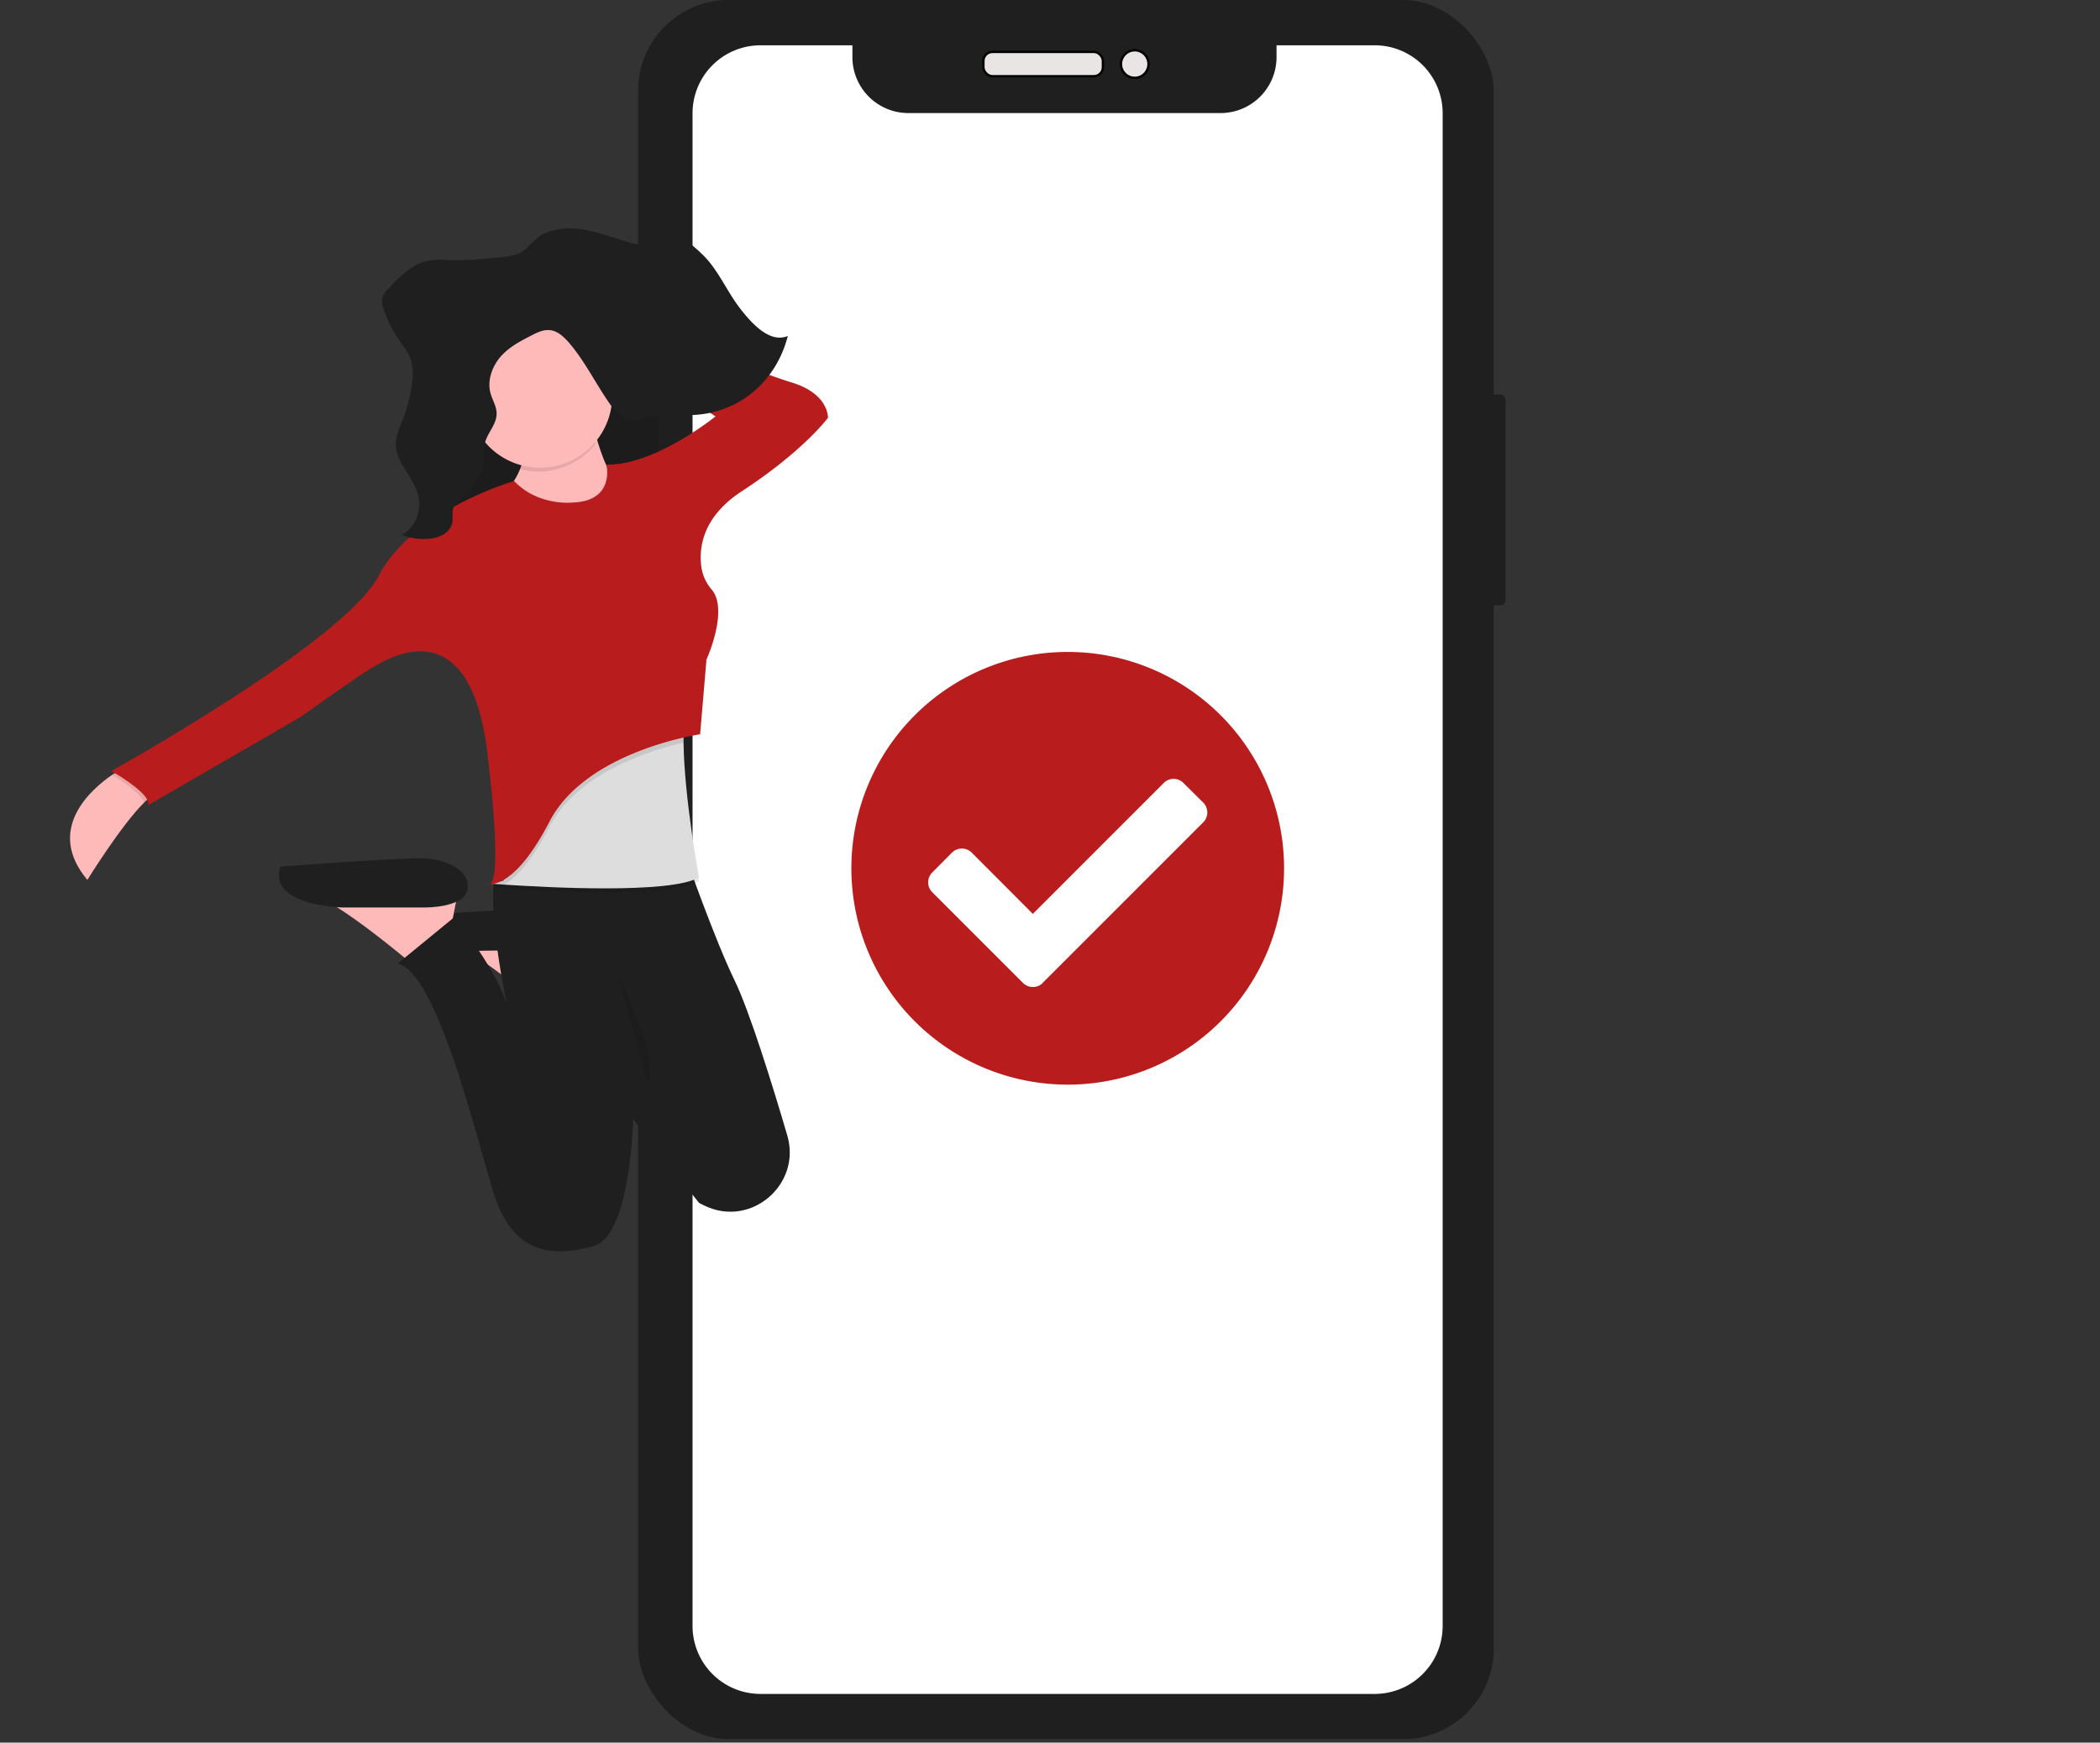 <svg width="902.567" height="748.955" xmlns="http://www.w3.org/2000/svg">
 <rect width="100%" height="100%" fill="#333333" stroke="none"/>
 <defs>
  <linearGradient id="linear-gradient" x1="0.505" y1="1.007" x2="0.505" gradientUnits="objectBoundingBox">
   <stop offset="0" stop-color="gray" stop-opacity="0.251"/>
   <stop offset="0.54" stop-color="gray" stop-opacity="0.122"/>
   <stop offset="1" stop-color="gray" stop-opacity="0.102"/>
  </linearGradient>
 </defs>
 <g>
  <title>background</title>
  <rect x="-1" y="-1" width="904.567" height="750.955" id="canvas_background" fill="none"/>
 </g>
 <g>
  <title>Layer 1</title>
  <g id="Group_22">
   <g id="Group_2">
    <rect id="Rectangle_76" width="10.994" height="90.604" rx="2.29" fill="#1f1f1f" y="169.558" x="636.095"/>
    <rect id="Rectangle_80" width="367.778" height="747.455" rx="38.99" fill="#1f1f1f" x="274.248"/>
    <path id="Path_176" d="m590.837,19.469l-42.188,0l0,5.075a24.047,24.047 0 0 1 -24.06,24.047l-134.169,0a24.047,24.047 0 0 1 -24.06,-24.047l0,-5.075l-39.5,0a29.209,29.209 0 0 0 -29.209,29.209l0,650.15a29.209,29.209 0 0 0 29.209,29.209l263.977,0a29.209,29.209 0 0 0 29.209,-29.209l0,-650.1a29.209,29.209 0 0 0 -29.209,-29.259z" fill="#fff"/>
    <rect id="Rectangle_81" width="51.357" height="10.423" rx="3.87" fill="#eae5e5" y="22.322" x="422.662" stroke="null"/>
    <circle id="Ellipse_5" cx="487.706" cy="27.534" r="5.919" fill="#eae5e5" stroke="null"/>
    <circle id="Ellipse_11" cx="460.383" cy="382.904" r="69.573" fill="#fff"/>
    <path id="Path_222" d="m551.891,373.189a92.987,92.987 0 1 1 -92.984,-92.99a92.987,92.987 0 0 1 92.984,92.99zm-103.733,49.22l68.977,-68.977a5.993,5.993 0 0 0 0,-8.487l-8.487,-8.425a5.981,5.981 0 0 0 -8.475,0l-56.258,56.259l-26.268,-26.33a6.018,6.018 0 0 0 -8.487,0l-8.487,8.537a6.018,6.018 0 0 0 0,8.487l39,38.986a5.993,5.993 0 0 0 8.487,0l-0.002,-0.05z" fill="#b91c1c"/>
   </g>
   <g id="Group_1">
    <rect id="Rectangle_77" width="5.543" height="26.813" rx="2.29" fill="#3f3d56" y="147.357" x="282.51"/>
    <rect id="Rectangle_78" width="6.246" height="46.666" rx="2.29" fill="#3f3d56" y="196.454" x="282.309"/>
    <rect id="Rectangle_79" width="5.945" height="47.067" rx="2.29" fill="#3f3d56" y="259.449" x="282.409"/>
    <path id="Path_190" d="m208.741,383.91a1.026,1.026 0 0 0 1.216,0.156a4.305,4.305 0 0 1 -1.216,-0.156z" fill="url(#linear-gradient)"/>
    <path id="Path_192" d="m254.704,401.889l-1.2,6.536l-0.926,5l-1.684,9.146l-16.329,11.432s-1.472,-1.26 -3.9,-3.246c-6.692,-5.51 -20.757,-16.73 -31.085,-22.753a34.786,34.786 0 0 0 -8.544,-3.937l63.668,-2.178z" fill="#feb9b9"/>
    <path id="Path_194" d="m242.725,408.085s19.039,3.268 20.154,-4.863s-9.8,-12.525 -19.05,-13.072s-64.768,3.268 -64.768,3.268s-9.793,13.061 25.575,15.247l38.089,-0.58z" fill="#1f1f1f"/>
    <rect id="Rectangle_82" width="99.6" height="118.104" fill="#1f1f1f" y="138.445" x="184.761"/>
    <rect id="Rectangle_83" width="99.6" height="118.104" opacity="0.1" y="132.314" x="183.428"/>
    <path id="Path_198" d="m68.03,340.623c-1.64,0.413 -3.736,2 -6.067,4.294c-10.038,9.938 -24.415,33.26 -24.415,33.26c-18.381,-21.895 1.959,-39.194 10.629,-45.139c2.108,-1.439 3.524,-2.231 3.524,-2.231l16.329,9.816z" fill="#feb9b9"/>
    <path id="Path_199" d="m253.611,175.72s4.9,34.286 21.771,42.45s-21.771,23.422 -21.771,23.422l-52.789,-19.608s29.936,-9.8 23.946,-38.647l28.843,-7.617z" fill="#feb9b9"/>
    <path id="Path_200" d="m197.008,381.991l-1.194,6.514l-0.97,5.019l-1.684,9.146l-16.329,11.421s-1.472,-1.249 -3.9,-3.234c-6.692,-5.51 -20.756,-16.73 -31.1,-22.753a34.572,34.572 0 0 0 -8.544,-3.937l63.721,-2.176z" fill="#feb9b9"/>
    <path id="Path_202" d="m182.883,390.024s17.087,0.121 18.115,-8.033s-9.312,-12.525 -18.115,-13.072s-62.289,3.522 -62.289,3.522s-7.588,15.4 26.055,17.582l36.234,0.001z" fill="#1f1f1f"/>
    <path id="Path_204" d="m302.686,518.119c-0.747,-0.368 -1.495,-0.747 -2.231,-1.115l-2.008,-2.532l-26.333,-33.393l0,0.58c-0.178,5.577 -2.074,49.767 -16.864,53.849c-15.782,4.35 -34.821,5.443 -43.5,-23.946s-24.537,-93.611 -40.822,-97.425l24.225,-19.864s16.039,18.76 22.574,36.717c-0.245,-1.115 -11.321,-52.867 -2.231,-62.024l79.475,0s12.269,34.944 20.678,52.254c6.547,13.44 16.373,45.216 22.7,66.72c6.263,21.234 -15.743,39.983 -35.663,30.179z" fill="#1f1f1f"/>
    <path id="Path_205" d="m300.422,378.723c-12.269,7.261 -66.129,4.305 -83.651,3.123l-4.774,-0.346c-0.513,0 0.078,-0.29 0.078,-0.29l0.491,-4.941l13.061,-33.193l69.932,-40.554c-1.417,4.272 -1.885,10.808 -1.773,18.292c0.323,24.047 6.636,57.909 6.636,57.909z" opacity="0.1"/>
    <path id="Path_206" d="m300.422,377.084c-12.269,7.261 -66.129,4.305 -83.651,3.123l-4.774,-0.335l-0.792,-0.067l0.87,-0.223l4.305,-1.115l9.246,-37.007l69.932,-40.543c-1.416,4.272 -1.885,10.808 -1.773,18.292c0.324,24.024 6.637,57.875 6.637,57.875z" fill="#dddddd"/>
    <path id="Path_207" d="m293.741,319.186c-14.221,3.279 -45.517,12.9 -57.541,36.137c-8.019,15.47 -14.767,22.106 -19.474,24.883l-4.774,-0.335a2.749,2.749 0 0 0 0.078,-0.29l4.305,-1.115l9.246,-37.007l69.932,-40.542c-1.4,4.249 -1.884,10.785 -1.772,18.269z" opacity="0.1"/>
    <path id="Path_208" d="m51.701,330.831l16.329,9.793c-1.64,0.413 -3.736,2 -6.067,4.294c-1.361,-3.971 -9.9,-9.514 -13.786,-11.878c2.107,-1.417 3.524,-2.209 3.524,-2.209z" opacity="0.1"/>
    <path id="Path_209" d="m209.042,380.508a0.97,0.97 0 0 1 -1.115,-0.156a3.87,3.87 0 0 0 1.115,0.156z" opacity="0.1"/>
    <path id="Path_210" d="m245.994,215.995s-14.7,1.628 -25.039,-9.257c0,0 -43.5,12.525 -58.232,40.821s-114.881,83.818 -114.881,83.818s17.422,9.793 15.782,14.689l65.861,-38.1s23.422,-16.864 29.925,-20.678s42.461,-27.214 50.079,36.461s0,56.057 0,56.057s10.886,3.815 26.668,-26.668s64.757,-37.554 64.757,-37.554l2.721,-32.1s9.715,-21.281 2.231,-30.114a18.961,18.961 0 0 1 -4.361,-9.213c-1.238,-8.153 0,-21.738 17.332,-33.025c26.668,-17.422 37.007,-31.564 37.007,-31.564s0.546,-10.35 -15.782,-15.247s-82.725,-31.564 -82.725,-31.564l-2.231,9.257l52.388,36.974s-26.121,21.191 -46.844,20.678c-0.001,0 3.847,15.782 -14.656,16.329z" fill="#b91c1c"/>
    <path id="Path_211" d="m256.076,190.643a106.3,106.3 0 0 1 -3.011,-13.295l-28.843,7.62a31.621,31.621 0 0 1 -0.658,16.641a31.018,31.018 0 0 0 32.512,-10.966z" opacity="0.1"/>
    <circle id="Ellipse_10" cx="232.119" cy="170.01" r="31.018" fill="#feb9b9"/>
    <path id="Path_213" d="m265.858,419.812s17.957,35.379 12.514,46.253" opacity="0.1"/>
    <path id="Path_221" d="m248.614,98.371c8.61,0.982 16.786,4.673 25.263,6.692a12.537,12.537 0 0 0 6.536,0.245c3.29,-1.015 5.967,-4.461 9.38,-4.361c2.1,0.067 3.959,1.495 5.688,2.866a69.968,69.968 0 0 1 7.807,6.96c5.844,6.346 9.469,14.89 14.8,21.794s12.934,15 20.507,11.834c-5.152,20.076 -21.221,32.635 -39.478,33.885c-7.283,0.5 -14.745,-1.015 -21.794,1.115a18.884,18.884 0 0 1 -5.5,1.338c-4.06,0 -7.328,-3.725 -9.86,-7.35c-5.934,-8.521 -10.629,-18.191 -17.31,-25.965c-2.231,-2.576 -4.807,-5.019 -7.93,-5.487s-5.989,1.026 -8.766,2.465c-4.584,2.376 -9.268,4.829 -12.826,8.923s-5.8,10.138 -4.328,15.615c0.792,2.967 2.6,5.644 2.632,8.744c0.067,4.952 -4.305,8.566 -5.164,13.384a50.184,50.184 0 0 0 -0.212,6.09c-0.379,6.6 -4.7,12 -9.2,16.161c-1.762,1.606 -3.7,3.346 -4.216,5.833c-0.346,1.706 0,3.5 -0.223,5.231c-0.658,4.283 -4.93,6.458 -8.711,7.016a25.128,25.128 0 0 1 -13.072,-1.55c5.287,-2.5 8.544,-9.614 7.317,-15.983c-1.684,-8.834 -10.562,-15.18 -9.8,-24.169a28,28 0 0 1 2.454,-7.952a72.856,72.856 0 0 0 4.194,-15.068c0.669,-3.982 0.993,-8.209 -0.257,-12.012c-1.115,-3.458 -3.446,-6.212 -5.421,-9.135a51.942,51.942 0 0 1 -6.279,-12.86a9.046,9.046 0 0 1 -0.6,-4.261a8.79,8.79 0 0 1 2.733,-4.406c4.852,-5.1 10.038,-10.395 16.541,-11.856a37.232,37.232 0 0 1 9.391,-0.357a110.84,110.84 0 0 0 16.317,-0.692c4.461,-0.524 12,-0.457 15.782,-3.346c3.524,-2.7 5.51,-6.09 9.848,-7.807a29,29 0 0 1 13.763,-1.573l-0.006,-0.001z" fill="#1f1f1f"/>
   </g>
  </g>
 </g>
</svg>